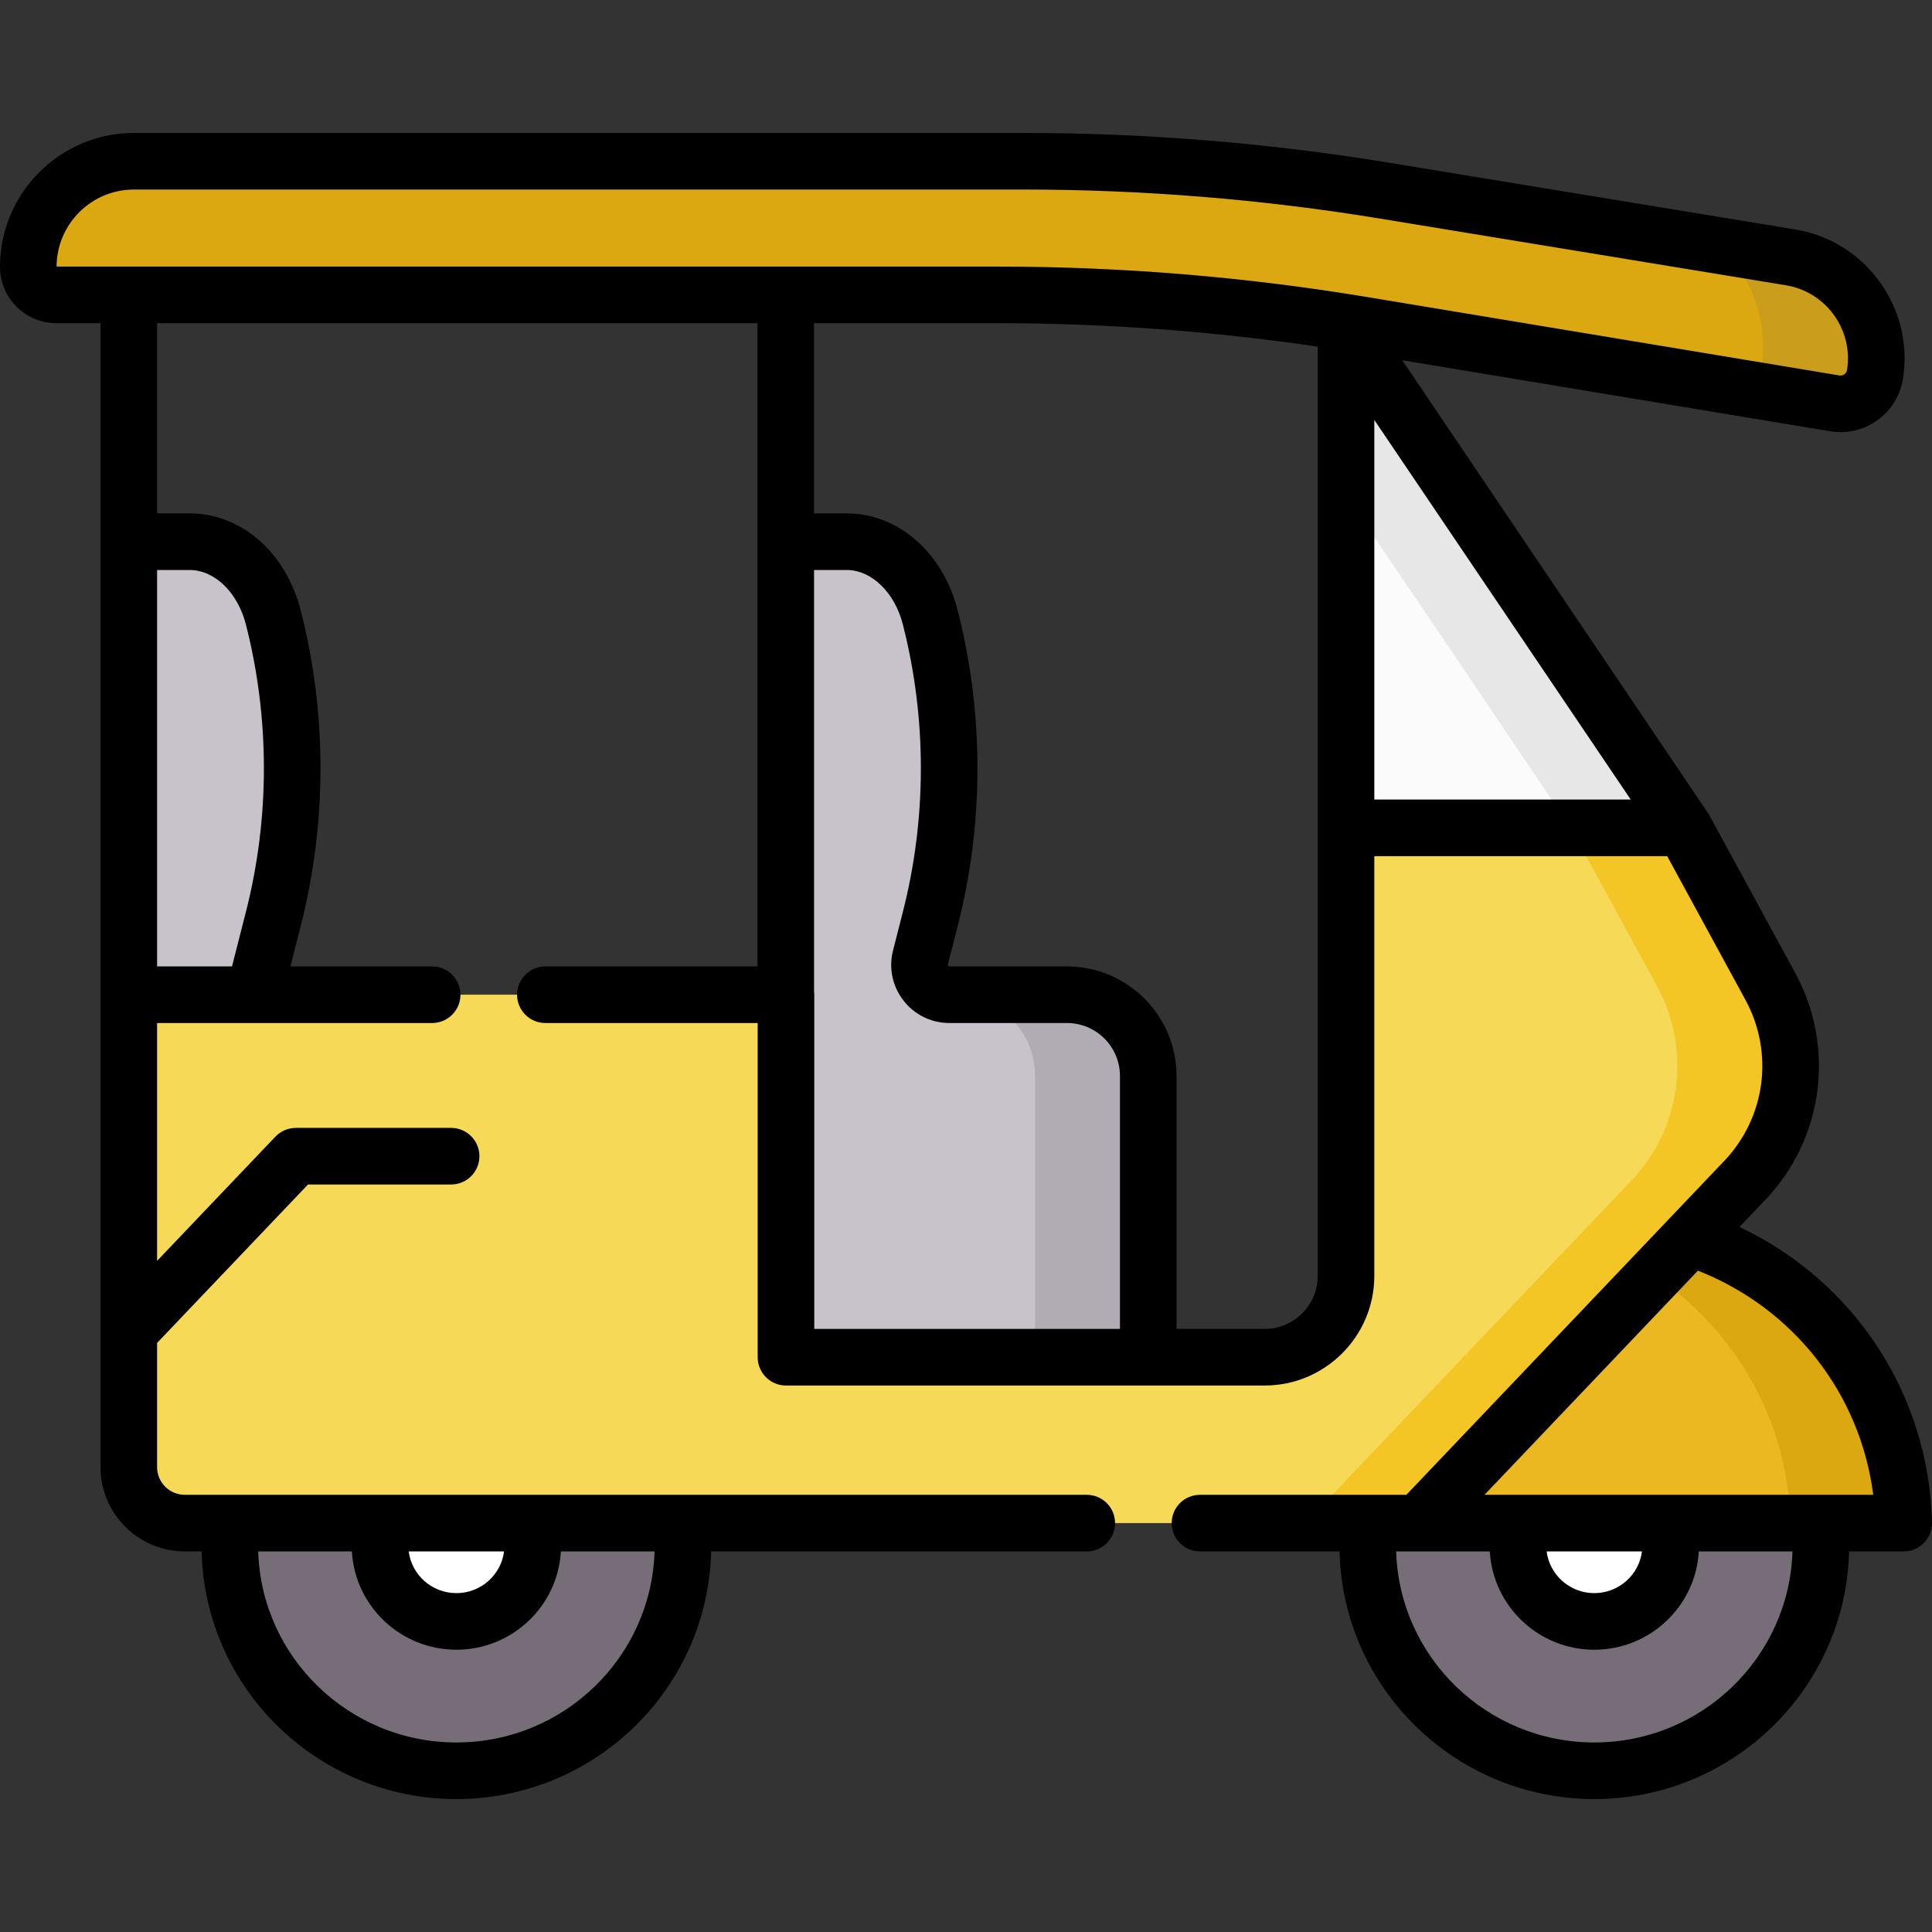 <svg id="Capa_1" enable-background="new 0 0 512 512" height="512" viewBox="0 0 512 512" width="512" xmlns="http://www.w3.org/2000/svg"><rect x="0" y="0" width="512" height="512" fill="#333333" stroke="none"/><g><ellipse cx="422.507" cy="409.575" fill="#766d78" rx="60.053" ry="59.694"/><ellipse cx="422.507" cy="409.575" fill="#fff" rx="20.242" ry="20.121"/><path d="m504.5 403.641c-1.047-44.135-37.341-79.6-81.993-79.6s-80.946 35.464-81.993 79.6z" fill="#ecb822"/><path d="m422.507 324.041c-5.126 0-10.135.488-15 1.382 37.513 6.896 66.067 39.149 66.993 78.217h30c-1.047-44.135-37.341-79.599-81.993-79.599z" fill="#dba812"/><ellipse cx="120.945" cy="409.575" fill="#766d78" rx="60.053" ry="59.694"/><ellipse cx="120.945" cy="409.575" fill="#fff" rx="20.241" ry="20.121"/><path d="m446.28 219.39-89.572-132.597v132.597l58.903 39.779z" fill="#fbfbfb"/><path d="m443.535 215.327-86.827-128.534v44.41l56.827 84.124z" fill="#e7e7e7"/><path d="m469.149 261.394-22.87-42.005h-89.571v118.723c0 11.91-9.655 21.565-21.565 21.565h-126.852v-96.067h-174.158v125.197c0 8.193 6.641 14.834 14.834 14.834h159.324 148.585 19.04l86.45-90.807c13.189-13.855 15.93-34.639 6.783-51.44z" fill="#f7d958"/><path d="m469.149 261.394-22.869-42.004h-30l22.869 42.004c9.147 16.801 6.406 37.585-6.784 51.44l-86.45 90.807h10.961 19.039l86.45-90.807c13.19-13.855 15.931-34.639 6.784-51.44z" fill="#f3c625"/><path d="m271.285 42.731h-235.793c-15.46 0-27.992 12.532-27.992 27.991 0 4.101 3.324 7.425 7.425 7.425h249.465c32.413 0 64.771 2.668 96.747 7.977l125.094 20.771c5.071.842 9.858-2.605 10.668-7.681 2.349-14.732-7.65-28.592-22.37-31.011l-107.494-17.66c-31.652-5.199-63.675-7.812-95.75-7.812z" fill="#dba812"/><path d="m474.527 68.203-19.339-3.177c8.525 6.92 13.43 19.434 11.71 32.522-.293 2.233-1.115 4.2-2.277 5.76l21.61 3.588c5.071.842 9.858-2.605 10.668-7.681 2.348-14.734-7.651-28.594-22.372-31.012z" fill="#ca9d1d"/><path d="m67.306 263.611h-33.173v-120.055h16.144c10.137 0 19.103 8.124 22.153 20.072 6.639 26.005 6.639 53.906 0 79.91z" fill="#c8c3ca"/><path d="m251.609 263.61c-5.171 0-8.956-4.873-7.677-9.883l2.602-10.19c6.639-26.005 6.639-53.906 0-79.91-3.051-11.949-12.017-20.072-22.153-20.072h-16.144v120.055 96.067h96.068v-74.526c0-11.897-9.644-21.541-21.541-21.541z" fill="#c8c3ca"/><path d="m282.763 263.611h-30c11.897 0 21.541 9.644 21.541 21.541v74.526h30v-74.526c0-11.897-9.644-21.541-21.541-21.541z" fill="#b1abb4"/><path d="" style="fill:none;stroke:#000;stroke-width:15;stroke-linecap:round;stroke-linejoin:round;stroke-miterlimit:10"/><path d="m460.983 325.164 6.815-7.158c15.491-16.273 18.682-40.464 7.938-60.198l-22.843-41.954c-.002-.003-81.275-120.386-81.275-120.386l113.382 18.826c.931.155 1.861.231 2.785.231 3.484 0 6.872-1.086 9.757-3.164 3.651-2.629 6.053-6.523 6.761-10.966 2.991-18.753-9.821-36.515-28.561-39.593l-107.492-17.659c-31.955-5.25-64.579-7.912-96.965-7.912h-235.794c-19.57 0-35.491 15.921-35.491 35.491 0 8.229 6.695 14.924 14.925 14.924h11.708v303.161c0 12.315 10.019 22.334 22.334 22.334h4.466c.842 36.329 30.792 65.629 67.513 65.629s66.671-29.3 67.513-65.629h99.547c4.143 0 7.5-3.358 7.5-7.5s-3.357-7.5-7.5-7.5h-239.039c-4.044 0-7.334-3.29-7.334-7.334v-32.916l39.99-41.987h37.928c4.143 0 7.5-3.358 7.5-7.5s-3.357-7.5-7.5-7.5h-41.142c-2.053 0-4.016.841-5.431 2.327l-31.346 32.91v-63.031h25.673 47.222c4.143 0 7.5-3.358 7.5-7.5s-3.357-7.5-7.5-7.5h-37.566l2.736-10.717c6.984-27.353 6.984-56.268 0-83.621-3.926-15.382-15.749-25.717-29.419-25.717h-8.645v-50.408h159.104v170.464h-56.209c-4.143 0-7.5 3.358-7.5 7.5s3.357 7.5 7.5 7.5h56.264v88.567c0 4.142 3.357 7.5 7.5 7.5h126.852c16.026 0 29.065-13.038 29.065-29.065v-111.223h77.615l20.739 38.09c7.617 13.992 5.354 31.145-5.629 42.683l-84.234 88.478h-54.695c-4.143 0-7.5 3.358-7.5 7.5s3.357 7.5 7.5 7.5h36.989c.842 36.329 30.792 65.629 67.513 65.629s66.671-29.3 67.513-65.629h14.48c2.02 0 3.954-.815 5.366-2.26 1.411-1.445 2.18-3.399 2.132-5.418-.805-33.945-20.589-63.941-51.015-78.299zm-340.038 136.606c-28.449 0-51.674-22.572-52.513-50.629h24.819c.818 14.504 12.925 26.055 27.694 26.055s26.876-11.551 27.694-26.055h24.819c-.838 28.057-24.064 50.629-52.513 50.629zm12.633-50.629c-.782 6.221-6.143 11.055-12.633 11.055-6.489 0-11.85-4.834-12.632-11.055zm-83.301-260.085c6.596 0 12.717 5.933 14.886 14.428 6.363 24.925 6.363 51.274 0 76.2l-3.684 14.427h-19.846v-105.055zm381.885 60.834h-67.954v-100.596zm-396.671-161.659h235.794c31.573 0 63.379 2.595 94.533 7.714l107.493 17.659c10.615 1.744 17.874 11.806 16.18 22.429-.096.6-.44.959-.712 1.155s-.72.41-1.32.309l-125.094-20.772c-32.287-5.36-65.25-8.079-97.975-8.079h-249.39c.042-11.264 9.218-20.415 20.491-20.415zm203.938 214.917c2.943 3.789 7.383 5.962 12.181 5.962h31.153c7.742 0 14.041 6.299 14.041 14.041v67.026h-81.013v-88.567c0-.296-.021-.586-.055-.872v-111.682h8.645c6.596 0 12.718 5.933 14.887 14.427 6.363 24.925 6.363 51.275 0 76.2l-2.602 10.189c-1.187 4.649-.18 9.487 2.763 13.276zm109.779 72.964c0 7.756-6.31 14.065-14.065 14.065h-23.339v-67.026c0-16.013-13.027-29.041-29.041-29.041h-31.153c-.067 0-.207 0-.334-.164-.127-.163-.093-.299-.076-.364l2.602-10.19c6.983-27.353 6.983-56.268 0-83.621-3.928-15.382-15.75-25.717-29.42-25.717h-8.645v-50.407h48.653c28.298 0 56.778 2.089 84.818 6.208v126.334c0 .203.015.402.03.601-.016.199-.03.398-.03.601zm73.299 123.658c-28.449 0-51.674-22.572-52.513-50.629h5.921 18.898c.818 14.504 12.925 26.055 27.694 26.055s26.875-11.551 27.694-26.055h24.819c-.839 28.057-24.064 50.629-52.513 50.629zm-12.633-50.629h25.265c-.782 6.221-6.143 11.055-12.633 11.055-6.488 0-11.85-4.834-12.632-11.055zm-16.464-15 56.554-59.403c25.485 10.032 43.066 32.765 46.461 59.403z"/></g></svg>